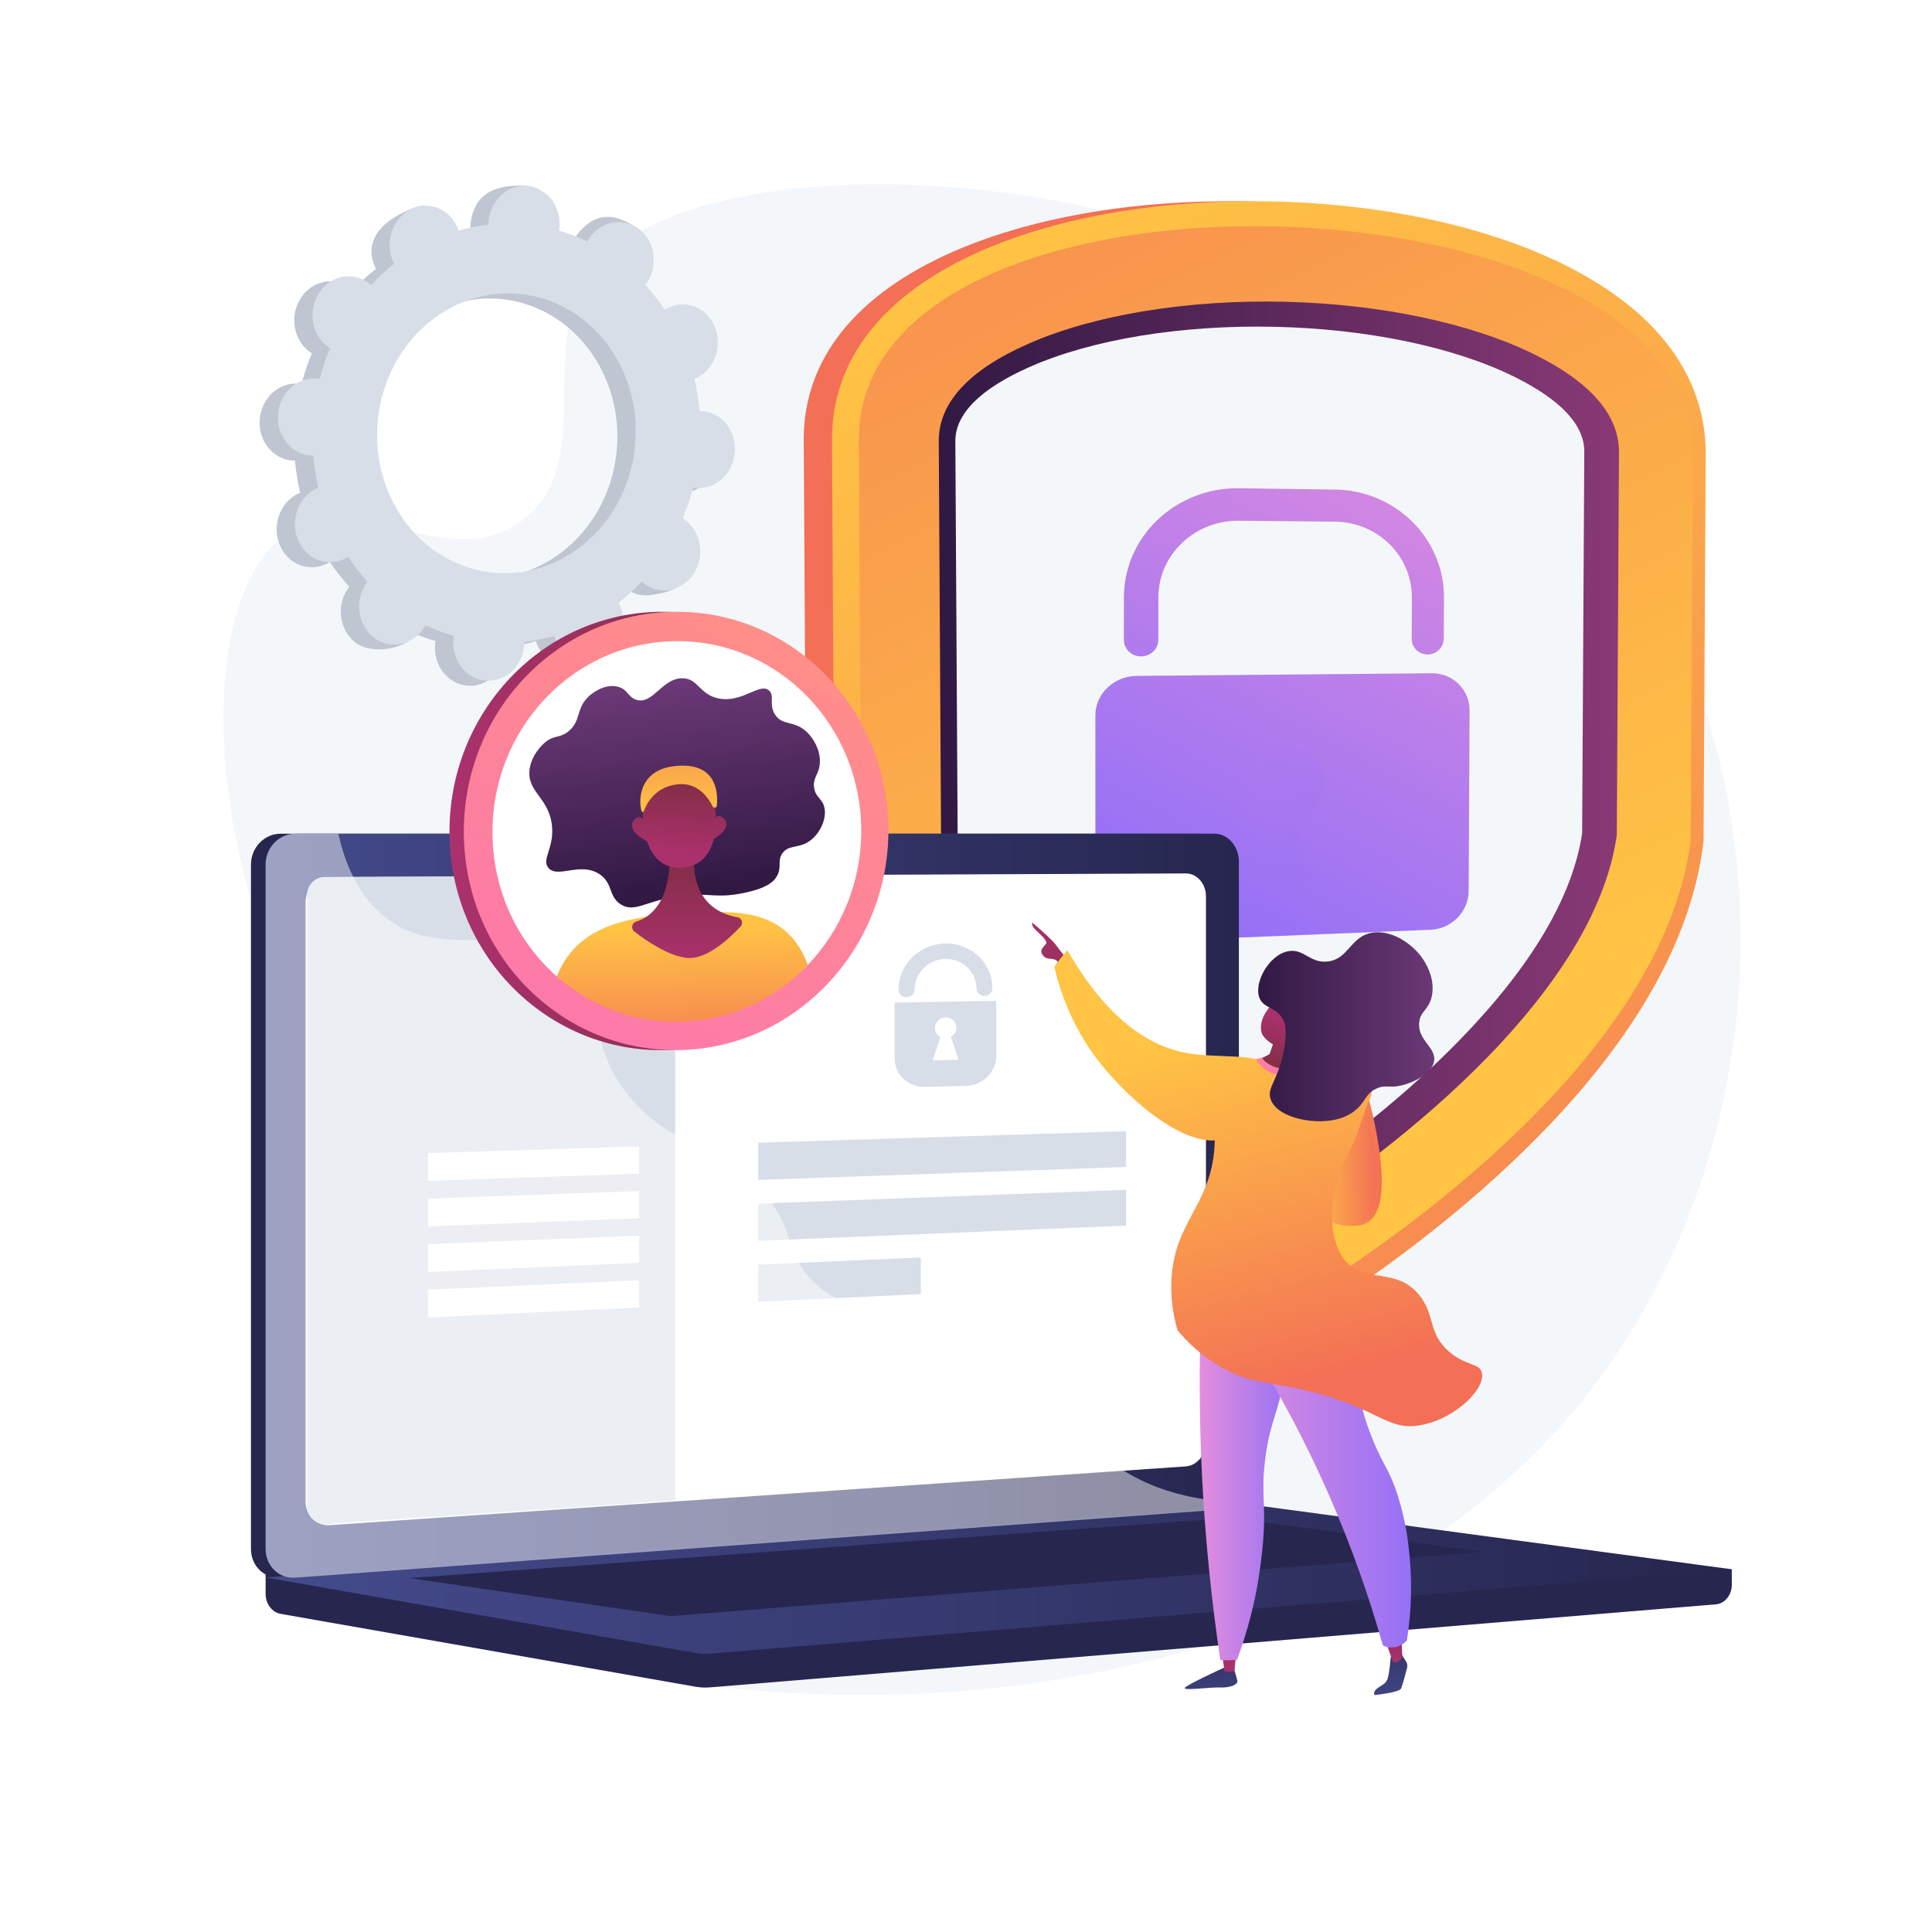 <?xml version="1.0" encoding="utf-8"?>
<!-- Generator: Adobe Illustrator 27.5.0, SVG Export Plug-In . SVG Version: 6.00 Build 0)  -->
<svg version="1.1" xmlns="http://www.w3.org/2000/svg" xmlns:xlink="http://www.w3.org/1999/xlink" x="0px" y="0px"
	 viewBox="0 0 3710 3710" style="enable-background:new 0 0 3710 3710;" xml:space="preserve">
<g id="Background">
	<g>
		<g>
			<rect style="fill:#FFFFFF;" width="3710" height="3710"/>
		</g>
	</g>
</g>
<g id="Illustration">
	<g>
		<path style="fill:#F4F7FA;" d="M1129.449,527.997c-97.851,140.08,16.882,367.182-128.312,472.533
			c-141.336,102.552-314.962-65.544-448.162,22.732c-197.595,130.952-161.51,730.164,127.383,1102.466
			c86.88,111.964,159.474,155.527,191.625,282.154c69.038,271.898-173.597,433.64-127.423,568.117
			c103.965,302.792,1702.873,556.87,2344.426-353.119c299.631-425.003,344.463-1038.71,76.751-1504.824
			C2681.987,275.794,1349.01,213.685,1129.449,527.997z"/>
		<g>
			<path style="fill:#BFC6D1;" d="M1301.649,946.798c37.623,3.168,70.904-27.288,74.335-68.026
				c3.431-40.738-24.286-76.332-61.91-79.5c-1.949-0.164-3.879-0.184-5.801-0.172c-1.794-21.041-5.075-41.651-9.797-61.682
				c1.786-0.731,3.568-1.489,5.325-2.393c34.298-17.625,49.261-61.796,33.421-98.661c-15.84-36.867-56.485-52.463-90.783-34.839
				c-1.793,0.923-3.5,1.957-5.186,3.018c-11.198-16.909-23.598-32.833-37.096-47.637c1.248-1.623,2.475-3.274,3.613-5.035
				c21.783-33.694,14.418-79.748-16.448-102.862c-30.867-23.113-73.549-14.534-95.332,19.16c-1.116,1.728-2.105,3.504-3.068,5.291
				c-17.425-8.41-35.617-15.373-54.453-20.821c0.335-2.052,0.64-4.118,0.818-6.227c3.431-40.739,10.856-86.732-26.813-89.311
				c-87.138-5.966-106.001,37.097-109.433,77.835c-0.178,2.11-0.222,4.197-0.235,6.277c-19.482,2.222-38.582,6.044-57.169,11.42
				c-0.651-1.923-1.328-3.84-2.14-5.729c-15.84-36.864-12.98-61.456-48.983-47.644c-78.51,30.122-91.061,74.605-75.222,111.469
				c0.828,1.926,1.762,3.76,2.721,5.568c-15.784,12.338-30.674,25.964-44.542,40.763c-1.484-1.328-2.995-2.635-4.608-3.843
				c-30.866-23.113-73.548-14.534-95.331,19.163c-21.783,33.696-14.419,79.748,16.447,102.86c1.581,1.185,3.211,2.231,4.85,3.25
				c-8.007,18.961-14.688,38.73-19.977,59.176c-1.893-0.334-3.799-0.637-5.747-0.802c-37.623-3.169-70.904,27.287-74.336,68.026
				c-3.431,40.737,24.288,76.331,61.911,79.5c1.949,0.164,3.878,0.184,5.801,0.172c1.795,21.041,5.074,41.65,9.798,61.682
				c-1.787,0.731-3.568,1.489-5.326,2.391c-34.297,17.627-49.261,61.798-33.421,98.663c15.84,36.866,56.486,52.461,90.783,34.836
				c1.792-0.921,3.501-1.955,5.186-3.017c11.197,16.91,23.598,32.834,37.096,47.639c-1.248,1.623-2.474,3.273-3.613,5.035
				c-21.783,33.695-14.419,79.748,16.448,102.861c30.867,23.113,97.685,12.538,119.468-21.156
				c1.116-1.728-22.032-1.508-21.068-3.296c17.424,8.41,35.617,15.373,54.453,20.821c-0.335,2.052-0.641,4.118-0.818,6.227
				c-3.432,40.738,24.287,76.332,61.91,79.502c37.623,3.168,70.904-27.288,74.336-68.026c0.178-2.11,0.221-4.198,0.234-6.278
				c19.482-2.22,38.583-6.042,57.168-11.419c0.652,1.923,1.33,3.84,2.141,5.73c15.84,36.863,56.486,52.46,90.783,34.836
				c34.298-17.625,49.262-61.799,33.421-98.662c-0.828-1.927-1.761-3.76-2.72-5.568c15.784-12.338,30.673-25.964,44.542-40.763
				c1.484,1.329,2.995,2.635,4.608,3.842c30.867,23.113,73.548,14.536,95.332-19.161c21.783-33.697,14.418-79.748-16.448-102.864
				c-1.581-1.182-3.211-2.228-4.849-3.247c8.006-18.96,14.688-38.73,19.975-59.175
				C1297.794,946.33,1299.699,946.634,1301.649,946.798z M914.821,1109.647C778.22,1098.142,677.582,968.911,690.04,820.999
				c12.458-147.911,133.293-258.489,269.894-246.984c136.602,11.506,237.24,140.737,224.781,288.649
				C1172.258,1010.575,1051.423,1121.152,914.821,1109.647z"/>
			<path style="fill:#BFC6D1;" d="M1303.8,735.025c34.298-17.626,49.261-61.797,33.422-98.663
				c-15.841-36.865-56.486-52.463-90.784-34.837c-1.794,0.921-3.5,1.957-5.186,3.018c-11.197-16.91-23.598-32.833-37.096-47.637
				c1.248-1.622,2.475-3.274,3.613-5.036c21.783-33.694,38.518-100.531,5.444-120.356c-62.774-37.626-95.44,2.963-117.223,36.656
				c-1.116,1.728-2.105,3.503-3.069,5.29c-17.425-8.409-35.616-15.371-54.453-20.82c0.336-2.052,0.642-4.118,0.819-6.227
				c1.867-22.172-5.539-42.771-18.7-57.497c-8.387,63.701-16.289,127.459-23.557,191.289
				c117.235,29.511,198.984,148.296,187.685,282.46c-9.575,113.691-83.208,205.25-178.786,236.342
				c0.22,12.428,0.541,24.884,0.425,37.328c-0.312,33.769-2.502,67.609-4.726,101.418c9.273-1.874,18.443-4.109,27.488-6.725
				c0.651,1.924,1.329,3.841,2.14,5.73c15.84,36.865,51.231,59.278,114.336,29.664c34.909-16.382,25.709-56.624,9.867-93.489
				c-0.827-1.926-1.761-3.76-2.719-5.567c15.784-12.339,30.673-25.965,44.541-40.762c1.484,1.328,2.996,2.635,4.608,3.842
				c30.867,23.114,100.113,10.137,121.896-23.559c21.783-33.697-12.146-75.35-43.012-98.464c-1.581-1.184-3.211-2.23-4.85-3.25
				c8.007-18.959,14.687-38.73,19.976-59.174c1.895,0.334,3.8,0.638,5.748,0.801c37.623,3.17,70.904-27.288,74.336-68.026
				c3.431-40.737-24.287-76.333-61.91-79.5c-1.95-0.164-3.879-0.184-5.801-0.171c-1.794-21.041-5.075-41.651-9.797-61.682
				C1300.261,736.686,1302.043,735.927,1303.8,735.025z"/>
			<path style="fill:#D8DEE8;" d="M1336.746,936.987c37.622,3.169,70.904-27.287,74.335-68.025
				c3.431-40.739-24.288-76.333-61.911-79.501c-1.949-0.164-3.878-0.184-5.8-0.171c-1.795-21.042-5.074-41.652-9.797-61.684
				c1.786-0.731,3.568-1.489,5.324-2.393c34.299-17.625,49.262-61.796,33.422-98.661c-15.84-36.865-56.485-52.463-90.783-34.838
				c-1.793,0.922-3.5,1.957-5.185,3.018c-11.198-16.909-23.599-32.834-37.097-47.638c1.248-1.622,2.475-3.274,3.614-5.035
				c21.782-33.694,14.419-79.748-16.448-102.861c-30.867-23.114-73.549-14.534-95.331,19.16c-1.116,1.728-2.104,3.504-3.068,5.291
				c-17.425-8.41-35.616-15.373-54.453-20.821c0.335-2.052,0.641-4.118,0.819-6.229c3.431-40.738-24.287-76.331-61.91-79.5
				c-37.623-3.168-70.904,27.287-74.335,68.025c-0.177,2.111-0.221,4.198-0.235,6.278c-19.482,2.22-38.582,6.043-57.167,11.42
				c-0.652-1.923-1.329-3.84-2.14-5.729c-15.84-36.864-56.485-52.462-90.784-34.836c-34.297,17.624-49.261,61.798-33.421,98.661
				c0.828,1.927,1.761,3.76,2.721,5.568c-15.784,12.339-30.674,25.964-44.542,40.763c-1.484-1.328-2.995-2.633-4.609-3.844
				c-30.867-23.113-73.548-14.533-95.331,19.163c-21.783,33.697-14.419,79.748,16.448,102.862c1.581,1.184,3.212,2.23,4.85,3.25
				c-8.007,18.959-14.687,38.729-19.977,59.175c-1.893-0.334-3.798-0.637-5.747-0.8c-37.623-3.17-70.904,27.287-74.335,68.024
				c-3.431,40.739,24.287,76.332,61.91,79.501c1.949,0.164,3.878,0.184,5.801,0.171c1.795,21.042,5.074,41.651,9.797,61.682
				c-1.786,0.731-3.567,1.491-5.324,2.392c-34.298,17.627-49.261,61.797-33.421,98.663c15.84,36.865,56.486,52.461,90.783,34.836
				c1.792-0.921,3.501-1.956,5.186-3.017c11.197,16.91,23.598,32.833,37.096,47.639c-1.248,1.622-2.475,3.274-3.613,5.035
				c-21.783,33.694-14.419,79.748,16.448,102.861c30.867,23.113,73.548,14.534,95.331-19.16c1.116-1.728,2.104-3.504,3.069-5.291
				c17.424,8.409,35.617,15.373,54.452,20.821c-0.334,2.052-0.64,4.117-0.819,6.228c-3.431,40.738,24.287,76.332,61.91,79.5
				c37.623,3.168,70.905-27.287,74.335-68.026c0.178-2.11,0.222-4.198,0.235-6.277c19.482-2.22,38.583-6.042,57.168-11.42
				c0.651,1.924,1.33,3.84,2.14,5.729c15.841,36.864,56.486,52.461,90.783,34.836c34.299-17.624,49.262-61.797,33.422-98.66
				c-0.828-1.928-1.761-3.76-2.72-5.57c15.784-12.338,30.672-25.963,44.541-40.761c1.484,1.328,2.995,2.633,4.608,3.84
				c30.867,23.114,73.548,14.536,95.331-19.16c21.783-33.697,14.419-79.749-16.448-102.864c-1.581-1.182-3.211-2.228-4.85-3.248
				c8.007-18.959,14.687-38.729,19.976-59.174C1332.891,936.52,1334.796,936.823,1336.746,936.987z M949.918,1099.837
				c-136.6-11.505-237.238-140.736-224.781-288.648C737.595,663.278,858.431,552.7,995.032,564.205s237.239,140.736,224.781,288.648
				C1207.356,1000.765,1086.52,1111.342,949.918,1099.837z"/>
		</g>
		<g>
			<linearGradient id="SVGID_1_" gradientUnits="userSpaceOnUse" x1="3390.776" y1="327.523" x2="2900.743" y2="798.526">
				<stop  offset="0" style="stop-color:#FFC444"/>
				<stop  offset="0.996" style="stop-color:#F36F56"/>
			</linearGradient>
			<path style="fill:url(#SVGID_1_);" d="M2413.009,2529.892c-43.229,1.251-85.393-9.644-121.915-31.531
				c-111.272-66.703-275.69-176.857-423.611-321.051c-187.698-182.976-295.542-368.97-319.138-551.61l-0.369-2.862l-4.579-779.319
				c0-154.017,100.458-279.038,289.063-361.189c155.826-67.872,362.36-101.502,580.55-95.187
				c215.65,6.242,415.198,50.737,562.896,124.878c175.571,88.135,267.692,211.992,267.692,358.835l-4.176,744.645l-0.338,2.738
				c-21.563,174.896-120.787,355.677-296.162,538.491c-140.667,146.626-299.624,262.827-408.792,334.824
				C2498.013,2515.375,2456.139,2528.645,2413.009,2529.892z"/>
			
				<linearGradient id="SVGID_00000044874614179341328380000003239135108569370800_" gradientUnits="userSpaceOnUse" x1="1934.319" y1="434.847" x2="3600.059" y2="3159.275">
				<stop  offset="0" style="stop-color:#FFC444"/>
				<stop  offset="0.996" style="stop-color:#F36F56"/>
			</linearGradient>
			<path style="fill:url(#SVGID_00000044874614179341328380000003239135108569370800_);" d="M2455.805,2529.892
				c-42.657,1.251-84.265-9.644-120.305-31.531c-109.803-66.703-272.048-176.857-418.015-321.051
				c-185.218-182.976-291.636-368.97-314.919-551.61l-0.366-2.862l-4.518-779.319c0-154.017,99.13-279.038,285.242-361.189
				c153.768-67.872,357.572-101.502,572.881-95.187c212.801,6.242,409.712,50.737,555.457,124.878
				c173.254,88.135,264.156,211.992,264.156,358.835l-4.122,744.645l-0.334,2.738c-21.277,174.896-119.191,355.677-292.25,538.491
				c-138.809,146.626-295.664,262.827-403.39,334.824C2539.685,2515.375,2498.364,2528.645,2455.805,2529.892z"/>
			
				<linearGradient id="SVGID_00000109727204430643802910000000712759802625277575_" gradientUnits="userSpaceOnUse" x1="2817.597" y1="1986.028" x2="1464.774" y2="-734.22">
				<stop  offset="0" style="stop-color:#FFC444"/>
				<stop  offset="0.996" style="stop-color:#F36F56"/>
			</linearGradient>
			<path style="fill:url(#SVGID_00000109727204430643802910000000712759802625277575_);" d="M1649.137,844.079l4.549,775.381
				c51.04,395.62,515.983,715.925,718.481,837.62c58.009,34.861,132.175,32.795,189.774-5.106
				c198.271-130.466,637.749-458.918,684.705-839.291l4.171-742.592C3250.817,319.15,1649.137,268.783,1649.137,844.079z"/>
			
				<linearGradient id="SVGID_00000011028772888883527110000013146903517781441208_" gradientUnits="userSpaceOnUse" x1="1802.665" y1="1458.304" x2="3108.887" y2="1458.304">
				<stop  offset="0" style="stop-color:#311944"/>
				<stop  offset="1" style="stop-color:#893976"/>
			</linearGradient>
			<path style="fill:url(#SVGID_00000011028772888883527110000013146903517781441208_);" d="M2467.295,2337.564
				c-3.711,0.086-9.329-0.53-15.005-3.972c-83.377-50.49-245.003-156.248-385.611-294.361
				c-151.878-149.189-239.472-294.235-259.559-430.464l-4.455-762.542c0.185-73.166,58.102-135.784,171.633-185.888
				c126.739-55.936,306.724-85.286,492.999-80.862c184.417,4.378,359.15,41.502,480.204,101.571
				c107.078,53.132,161.213,115.769,161.386,186.405l-4.152,736.141c-18.747,131.827-100.961,273.943-245.308,423.335
				c-135.724,140.465-294.269,251.814-377.137,305.962C2476.619,2336.591,2471.007,2337.475,2467.295,2337.564z"/>
			<path style="fill:#F4F7FA;" d="M2448.27,2285.442c-84.203-51.86-233.932-152.001-364.568-280.565
				c-142.73-140.469-225.328-275.263-244.745-399.986l-4.421-758.114c0.132-52.313,48.218-100.299,142.557-142.067
				c120.06-53.162,292.074-81.174,471.173-77.154c177.382,3.982,344.576,39.017,459.472,95.866
				c89.274,44.169,134.436,92.351,134.559,143.371l-4.144,733.434c-18.218,121.011-96.126,253.355-232.365,394.096
				C2679.302,2124.993,2532.089,2230.066,2448.27,2285.442z"/>
			<g>
				
					<linearGradient id="SVGID_00000016761559270709572140000010014702157238981272_" gradientUnits="userSpaceOnUse" x1="2871.834" y1="784.376" x2="2334.607" y2="1777.431">
					<stop  offset="0.004" style="stop-color:#E38DDD"/>
					<stop  offset="1" style="stop-color:#9571F6"/>
				</linearGradient>
				<path style="fill:url(#SVGID_00000016761559270709572140000010014702157238981272_);" d="M2749.554,1292.865l-567.007,5.044
					c-43.588,0.388-79.1,34.367-79.1,75.872v363.287c0,41.261,35.38,73.243,78.81,71.464l565.006-23.136
					c40.188-1.645,72.78-34.913,72.985-74.336l1.796-347.048C2822.248,1324.371,2789.879,1292.506,2749.554,1292.865z"/>
				
					<linearGradient id="SVGID_00000082342187287779834120000015897282120065056897_" gradientUnits="userSpaceOnUse" x1="2261.08" y1="564.467" x2="2538.118" y2="1825.61">
					<stop  offset="0.004" style="stop-color:#E38DDD"/>
					<stop  offset="1" style="stop-color:#9571F6"/>
				</linearGradient>
				<path style="opacity:0.8;fill:url(#SVGID_00000082342187287779834120000015897282120065056897_);" d="M2543.634,1501.187
					c0.127-40.123-34.311-71.84-76.36-69.181c-37.23,2.351-68.112,32.417-70.201,68.498c-1.62,27.986,13.517,52.232,36.56,64.539
					c9.796,5.233,14.64,16.2,12.707,27.026l-16.387,91.772c-2.085,11.681,7.173,21.96,19.382,21.531l41.479-1.456
					c12.127-0.424,21.353-11.291,19.349-22.773l-15.856-90.901c-1.894-10.854,3.7-21.615,13.531-27.527
					C2529.21,1549.859,2543.551,1526.98,2543.634,1501.187z"/>
				
					<linearGradient id="SVGID_00000119801917943271931350000018229805509110165920_" gradientUnits="userSpaceOnUse" x1="2716.6" y1="700.398" x2="2179.374" y2="1693.451">
					<stop  offset="0.004" style="stop-color:#E38DDD"/>
					<stop  offset="1" style="stop-color:#9571F6"/>
				</linearGradient>
				<path style="fill:url(#SVGID_00000119801917943271931350000018229805509110165920_);" d="M2741.59,1256.831
					c-17.028,0.111-30.799-13.417-30.725-30.221l0.344-79.136c0.347-79.481-65.361-144.866-147.253-145.679l-185.073-1.837
					c-84.753-0.843-154.438,65.246-154.51,147.24l-0.072,81.636c-0.015,17.333-14.773,31.48-33,31.599
					c-18.27,0.119-33.104-13.891-33.096-31.297l0.032-81.976c0.046-117.186,99.844-211.286,220.768-209.606l185.154,2.574
					c116.318,1.617,209.233,94.712,208.69,207.38l-0.379,78.821C2772.389,1243.065,2758.579,1256.719,2741.59,1256.831z"/>
			</g>
		</g>
		<g>
			<path style="fill:#26264F;" d="M3325.556,3013.475l-2815.503-23.999v71.009c0,19.273,12.28,35.662,28.911,38.583l796.14,139.83
				c9.448,1.66,19.03,2.1,28.564,1.313l1931.291-159.429c17.242-1.423,30.596-17.863,30.596-37.665V3013.475z"/>
			<g>
				<path style="fill:#26264F;" d="M2303.821,2899.68L539.168,3029.583c-31.577,2.324-57.252-22.376-57.252-55.175V1660.321
					c0-32.799,25.675-59.389,57.252-59.389h1764.653c26.015,0,47.049,24.036,47.049,53.687v1187.91
					C2350.87,2872.179,2329.836,2897.765,2303.821,2899.68z"/>
				
					<linearGradient id="SVGID_00000114035577034866223900000012603070656417942686_" gradientUnits="userSpaceOnUse" x1="510.053" y1="2315.334" x2="2379.007" y2="2315.334">
					<stop  offset="0" style="stop-color:#444B8C"/>
					<stop  offset="0.996" style="stop-color:#26264F"/>
				</linearGradient>
				<path style="fill:url(#SVGID_00000114035577034866223900000012603070656417942686_);" d="M2331.958,2899.68L567.306,3029.583
					c-31.578,2.324-57.252-22.376-57.252-55.175V1660.321c0-32.799,25.674-59.389,57.252-59.389h1764.653
					c26.016,0,47.049,24.036,47.049,53.687v1187.91C2379.007,2872.179,2357.974,2897.765,2331.958,2899.68z"/>
				<path style="fill:#FFFFFF;" d="M2276.984,2815.93l-1643.59,112.838c-25.697,1.764-46.579-18.509-46.579-45.286V1732.998
					c0-26.777,20.883-48.574,46.579-48.685l1643.59-7.086c21.46-0.093,38.819,19.604,38.819,43.993v1047.886
					C2315.804,2793.494,2298.445,2814.458,2276.984,2815.93z"/>
				<path style="fill:#FFFFFF;" d="M1511.955,1636.875c0,12.21-9.083,22.137-20.299,22.172c-11.23,0.036-20.343-9.856-20.343-22.093
					c0-12.237,9.113-22.165,20.343-22.173C1502.872,1614.772,1511.955,1624.664,1511.955,1636.875z"/>
			</g>
			
				<linearGradient id="SVGID_00000134231562297445470280000002058744058560580738_" gradientUnits="userSpaceOnUse" x1="510.053" y1="3033.951" x2="3325.556" y2="3033.951">
				<stop  offset="0" style="stop-color:#444B8C"/>
				<stop  offset="0.996" style="stop-color:#26264F"/>
			</linearGradient>
			<path style="fill:url(#SVGID_00000134231562297445470280000002058744058560580738_);" d="M2402.292,2892.474L510.053,3029.21
				l825.052,144.908c9.448,1.659,19.03,2.1,28.564,1.313l1961.887-161.955l-893.163-120.072
				C2422.404,2892.061,2412.33,2891.75,2402.292,2892.474z"/>
			<polygon style="fill:#26264F;" points="786.161,3030.386 2361.506,2914.854 2849.062,2979.87 1287.287,3103.369 			"/>
			<g>
				<path style="fill:#D8DEE8;" d="M1296.571,2881.312l-670.493,45.117c-19.671,1.324-36.356-14.276-36.356-33.992V1718.141
					c0-18.762,15.17-33.993,33.931-34.069l672.918-2.717V2881.312z"/>
				<polygon style="fill:#D8DEE8;" points="2162.448,2240.948 1456.005,2265.772 1456.005,2194.342 2162.448,2172.201 				"/>
				<polygon style="fill:#D8DEE8;" points="2162.448,2353.574 1456.005,2382.792 1456.005,2311.363 2162.448,2284.827 				"/>
				<polygon style="fill:#FFFFFF;" points="1227.412,2253.779 821.764,2267.607 821.764,2214.22 1227.412,2201.507 				"/>
				<polygon style="fill:#FFFFFF;" points="1227.412,2339.416 821.764,2355.068 821.764,2301.681 1227.412,2287.143 				"/>
				<polygon style="fill:#FFFFFF;" points="1227.412,2425.052 821.764,2442.528 821.764,2389.142 1227.412,2372.779 				"/>
				<polygon style="fill:#FFFFFF;" points="1227.412,2510.689 821.764,2529.989 821.764,2476.603 1227.412,2458.416 				"/>
				<polygon style="fill:#D8DEE8;" points="1768.179,2484.959 1456.005,2499.812 1456.005,2428.383 1768.179,2414.715 				"/>
				<g>
					<path style="fill:#D8DEE8;" d="M1717.912,1925.228v107.298c0,31.023,26.1,55.492,58.196,54.655l79.584-2.076
						c31.71-0.828,57.336-26.381,57.336-57.078v-106.17L1717.912,1925.228z M1791.206,2036.155l14.791-44.817
						c-6.335-3.27-10.629-9.711-10.629-17.215c0-11.015,9.237-20.118,20.617-20.333c11.367-0.215,20.571,8.52,20.571,19.51
						c0,7.488-4.277,14.092-10.594,17.621l14.735,44.08L1791.206,2036.155z"/>
					<path style="fill:#D8DEE8;" d="M1890.405,1912.562c-8.443,0.141-15.292-6.394-15.292-14.596
						c0-31.538-26.478-56.857-59.128-56.438c-32.766,0.421-59.509,26.587-59.509,58.329c0,8.255-6.943,15.065-15.516,15.208
						c-8.581,0.144-15.542-6.444-15.542-14.713c0-48.307,40.739-88.065,90.568-88.624c49.561-0.556,89.687,37.913,89.687,85.751
						C1905.672,1905.666,1898.84,1912.42,1890.405,1912.562z"/>
				</g>
			</g>
			<path style="opacity:0.48;fill:#FFFFFF;" d="M567.299,3029.583l1755.725-129.246l8.935-0.657
				c11.936-0.879,22.79-6.779,31.08-15.73c-126.344-6.914-204.818-51.75-255.44-98.079
				c-101.659-93.038-84.026-184.787-193.654-245.957c-136.735-76.298-244.25,20.38-348.009-75.008
				c-62.904-57.831-32.021-100.956-109.426-187.377c-85.73-95.718-141.546-63.543-227.704-149.69
				c-108.939-108.927-54.455-193.676-148.294-271.882c-113.84-94.876-236.611-7.063-344.978-98.052
				c-46.74-39.244-72.387-96.297-85.778-156.974h-82.449c-31.578,0-57.253,26.59-57.253,59.39v1314.087
				C510.053,3007.205,535.723,3031.903,567.299,3029.583z"/>
		</g>
		<g>
			
				<linearGradient id="SVGID_00000127759230997390447570000003380966543077465766_" gradientUnits="userSpaceOnUse" x1="863.13" y1="1595.681" x2="1678.457" y2="1595.681">
				<stop  offset="0" style="stop-color:#AB316D"/>
				<stop  offset="1" style="stop-color:#792D3D"/>
			</linearGradient>
			<path style="fill:url(#SVGID_00000127759230997390447570000003380966543077465766_);" d="M1678.457,1594.219
				c0,227.825-176.625,415.722-397.55,422.173c-224.365,6.552-412.767-175.895-417.679-410.143
				c-4.972-237.105,179.6-431.45,408.982-431.45C1497.999,1174.799,1678.457,1363.693,1678.457,1594.219z"/>
			
				<linearGradient id="SVGID_00000043417092324532154780000007808757407845275521_" gradientUnits="userSpaceOnUse" x1="1538.568" y1="1141.567" x2="891.624" y2="2363.571">
				<stop  offset="0" style="stop-color:#FF9085"/>
				<stop  offset="1" style="stop-color:#FB6FBB"/>
			</linearGradient>
			<path style="fill:url(#SVGID_00000043417092324532154780000007808757407845275521_);" d="M1706.007,1594.219
				c0,227.825-176.624,415.722-397.549,422.173c-224.365,6.552-412.768-175.895-417.679-410.143
				c-4.972-237.105,179.6-431.45,408.982-431.45C1525.549,1174.799,1706.007,1363.693,1706.007,1594.219z"/>
			<path style="fill:#FFFFFF;" d="M1653.845,1594.989c0.135,100.666-39.407,192.364-103.525,258.965
				c-62.25,64.66-416.331,77.92-480.355,21.773c-74.104-64.987-122.061-161.248-124.193-270.29
				c-4.016-205.4,155.831-373.828,354.572-374.217C1496.382,1230.837,1653.576,1394.544,1653.845,1594.989z"/>
			<g>
				<defs>
					<path id="SVGID_00000181082193579598685320000010742344506580884617_" d="M1653.845,1594.989
						c0.266,198.399-153.586,361.963-345.947,367.219c-194.964,5.327-358.152-153.517-362.126-356.77
						c-4.016-205.4,155.831-373.828,354.572-374.217C1496.382,1230.837,1653.576,1394.544,1653.845,1594.989z"/>
				</defs>
				<clipPath id="SVGID_00000129177281579987954380000005881477418043520699_">
					<use xlink:href="#SVGID_00000181082193579598685320000010742344506580884617_"  style="overflow:visible;"/>
				</clipPath>
				<g style="clip-path:url(#SVGID_00000129177281579987954380000005881477418043520699_);">
					<g>
						
							<linearGradient id="SVGID_00000080902883702917592260000017524625432963417010_" gradientUnits="userSpaceOnUse" x1="1324.926" y1="1706.923" x2="1275.059" y2="1310.759">
							<stop  offset="0" style="stop-color:#311944"/>
							<stop  offset="1" style="stop-color:#6B3976"/>
						</linearGradient>
						<path style="fill:url(#SVGID_00000080902883702917592260000017524625432963417010_);" d="M1307.568,1720.23
							c-67.065,8.41-88.027,33.357-114.962,16.692c-24.553-15.191-14.905-40.659-41.195-58.213
							c-36.911-24.646-80.643,8.909-98.292-12.258c-13.818-16.573,12.087-38.136,6.722-82.444
							c-6.395-52.823-48.18-63.685-42.911-106.226c3.724-30.065,27.787-50.45,29.53-51.887
							c18.633-15.358,27.982-7.413,45.182-21.417c24.929-20.295,13.814-43.959,39.262-67.508
							c1.985-1.837,27.203-24.543,54.182-18.607c20.855,4.588,20.743,21.468,38.254,25.877
							c31.307,7.884,48.264-42.014,87.161-41.749c30.673,0.209,32.178,31.389,69.474,38.744
							c45.793,9.03,78.934-31.102,96.843-15.193c11.469,10.187-1.27,27.442,11.933,46.86c14.44,21.239,36.143,10.04,59.975,32.218
							c13.983,13.013,26.518,35.494,25.715,58.606c-0.797,22.941-14.123,28.723-11.105,49.012
							c2.942,19.783,16.536,20.413,20.013,39.301c3.911,21.25-8.526,46.411-25.145,60.177c-22.808,18.894-43.494,8.033-56.178,26.8
							c-9.477,14.022-0.982,24.613-8.99,41.084c-7.718,15.874-25.024,25.399-58.205,33.138
							C1376.857,1726.762,1362.867,1713.296,1307.568,1720.23z"/>
						<g style="opacity:0.3;">
							
								<linearGradient id="SVGID_00000010275165737945897750000017832835437275564699_" gradientUnits="userSpaceOnUse" x1="1316.431" y1="1707.993" x2="1266.566" y2="1311.836">
								<stop  offset="0" style="stop-color:#311944"/>
								<stop  offset="1" style="stop-color:#6B3976"/>
							</linearGradient>
							<path style="fill:url(#SVGID_00000010275165737945897750000017832835437275564699_);" d="M1522.798,1602.216
								c-38.35-7.37-42.124-44.341-82.777-55.526c-70.062-19.277-127.868,71.129-163.234,49.468
								c-33.899-20.763,11.177-108.382-35.66-160.297c-34.666-38.425-86.854-21.134-98.775-49.893
								c-5.405-13.038-1.753-33.679,26.6-68.064c-20.182,2.95-36.468,17.604-38.047,19.065
								c-25.448,23.549-14.334,47.213-39.262,67.508c-17.2,14.003-26.549,6.058-45.182,21.417
								c-1.743,1.437-25.806,21.823-29.53,51.887c-5.269,42.541,36.515,53.403,42.911,106.226
								c5.365,44.308-20.54,65.871-6.722,82.444c17.648,21.167,61.38-12.388,98.292,12.258
								c26.29,17.554,16.642,43.022,41.195,58.213c26.935,16.665,47.897-8.282,114.962-16.692
								c55.3-6.934,69.289,6.532,127.265-6.992c33.181-7.74,50.487-17.264,58.205-33.138c8.008-16.471-0.487-27.062,8.99-41.084
								c12.684-18.767,33.37-7.907,56.178-26.8c6.13-5.078,11.686-11.706,16.066-19.113
								C1557.545,1601.486,1540.124,1605.546,1522.798,1602.216z"/>
						</g>
					</g>
					
						<linearGradient id="SVGID_00000076591991088270261890000015182484097043371156_" gradientUnits="userSpaceOnUse" x1="1306.928" y1="1779.368" x2="1316.019" y2="2071.101">
						<stop  offset="0" style="stop-color:#FFC444"/>
						<stop  offset="0.996" style="stop-color:#F36F56"/>
					</linearGradient>
					<path style="fill:url(#SVGID_00000076591991088270261890000015182484097043371156_);" d="M1059.708,1980.694
						c23.582,35.833,105.363,15.713,259.016,9.547c153.186-6.147,220.906,7.961,244.326-27.773
						c10.868-16.581,6.668-35.403-1.324-71.224c-5.474-24.531-16.19-72.554-55.352-104.957
						c-48.282-39.949-115.748-36.313-183.922-32.64c-71.663,3.861-171.109,9.22-225.708,74.349
						c-38.199,45.567-41.174,104.645-41.503,113.352C1054.467,1961.882,1054.079,1972.141,1059.708,1980.694z"/>
					
						<linearGradient id="SVGID_00000176732693796424286760000003090231043906884272_" gradientUnits="userSpaceOnUse" x1="1316.928" y1="1851.706" x2="1325.273" y2="1598.863">
						<stop  offset="0" style="stop-color:#AB316D"/>
						<stop  offset="1" style="stop-color:#792D3D"/>
					</linearGradient>
					<path style="fill:url(#SVGID_00000176732693796424286760000003090231043906884272_);" d="M1285.284,1637.397
						c0,0,10.351,109.159-63.9,132.461c-8.237,2.585-10.171,13.665-3.336,18.951c23.82,18.425,66.642,47.669,102.002,50.751
						c36.707,3.2,79.874-36.652,101.919-60.149c5.9-6.289,2.567-16.684-5.746-18.042c-31.6-5.162-88.57-27.36-83.573-120.527
						L1285.284,1637.397z"/>
					
						<linearGradient id="SVGID_00000119839019378304035440000007954665059944942001_" gradientUnits="userSpaceOnUse" x1="1300.03" y1="1638.497" x2="1311.02" y2="1470.263">
						<stop  offset="0" style="stop-color:#AB316D"/>
						<stop  offset="1" style="stop-color:#792D3D"/>
					</linearGradient>
					<path style="fill:url(#SVGID_00000119839019378304035440000007954665059944942001_);" d="M1234.377,1559.021
						c0,0-3.982,109.795,72.477,107.218c76.061-2.564,69.905-95.588,65.483-119.66c0,0-0.013-63.717-50.858-57.686
						C1270.468,1494.944,1236.11,1511.955,1234.377,1559.021z"/>
					
						<linearGradient id="SVGID_00000031906000472878113920000015555439025704654266_" gradientUnits="userSpaceOnUse" x1="1376.834" y1="1642.91" x2="1387.82" y2="1474.748">
						<stop  offset="0" style="stop-color:#AB316D"/>
						<stop  offset="1" style="stop-color:#792D3D"/>
					</linearGradient>
					<path style="fill:url(#SVGID_00000031906000472878113920000015555439025704654266_);" d="M1366.699,1585.556
						c0,0,7.052-28.695,22.223-14.747c22,20.227-24.372,44.209-24.372,44.209L1366.699,1585.556z"/>
					
						<linearGradient id="SVGID_00000060032624862613965370000006394256669572120237_" gradientUnits="userSpaceOnUse" x1="1226.942" y1="1634.599" x2="1237.881" y2="1467.147">
						<stop  offset="0" style="stop-color:#AB316D"/>
						<stop  offset="1" style="stop-color:#792D3D"/>
					</linearGradient>
					<path style="fill:url(#SVGID_00000060032624862613965370000006394256669572120237_);" d="M1242.026,1587.336
						c0,0-7.712-28.623-22.752-14.19c-21.866,20.984,25.53,43.704,25.53,43.704L1242.026,1587.336z"/>
					
						<linearGradient id="SVGID_00000156554955961625925760000007013912324236629926_" gradientUnits="userSpaceOnUse" x1="1302.348" y1="1577.719" x2="1310.054" y2="1264.353">
						<stop  offset="0" style="stop-color:#FFC444"/>
						<stop  offset="0.996" style="stop-color:#F36F56"/>
					</linearGradient>
					<path style="fill:url(#SVGID_00000156554955961625925760000007013912324236629926_);" d="M1231.998,1557.548
						c0.685,2.181,3.667,2.24,4.432,0.087c5.036-14.168,21.099-46.361,64.085-51.494c38.353-4.58,58.986,24.349,68.009,42.445
						c1.972,3.954,7.717,2.789,8.112-1.65c2.348-26.418-1.575-77.345-66.947-76.675
						C1226.81,1471.11,1225.279,1536.162,1231.998,1557.548z"/>
				</g>
			</g>
		</g>
		<g>
			
				<linearGradient id="SVGID_00000017483252830810872310000010797455199098708358_" gradientUnits="userSpaceOnUse" x1="2940.296" y1="3087.527" x2="2958.477" y2="3318.93" gradientTransform="matrix(1 0 0 1 -626.263 0)">
				<stop  offset="0.004" style="stop-color:#26264F"/>
				<stop  offset="1" style="stop-color:#444B8C"/>
			</linearGradient>
			<path style="fill:url(#SVGID_00000017483252830810872310000010797455199098708358_);" d="M2349.493,3202.933
				c0,0-73.188,33.264-74.384,38.573c-1.196,5.31,47.068-1.78,66.77-1.015c19.702,0.766,35.91-5.057,34.126-13.402
				c-1.784-8.347-8.68-29.336-8.68-29.336L2349.493,3202.933z"/>
			
				<linearGradient id="SVGID_00000056425340993622615410000014428256845213395601_" gradientUnits="userSpaceOnUse" x1="2987.234" y1="3216.357" x2="2983.928" y2="2976.694" gradientTransform="matrix(1 0 0 1 -626.263 0)">
				<stop  offset="0" style="stop-color:#AB316D"/>
				<stop  offset="1" style="stop-color:#792D3D"/>
			</linearGradient>
			<path style="fill:url(#SVGID_00000056425340993622615410000014428256845213395601_);" d="M2346.815,3175.938l4.452,32.952
				c0,0,11.586,4.125,19.369-0.752l3.321-36.141L2346.815,3175.938z"/>
			
				<linearGradient id="SVGID_00000008847605228941954760000017029546703580982423_" gradientUnits="userSpaceOnUse" x1="3283.886" y1="3060.533" x2="3302.067" y2="3291.932" gradientTransform="matrix(1 0 0 1 -626.263 0)">
				<stop  offset="0.004" style="stop-color:#26264F"/>
				<stop  offset="1" style="stop-color:#444B8C"/>
			</linearGradient>
			<path style="fill:url(#SVGID_00000008847605228941954760000017029546703580982423_);" d="M2691.485,3176.728l8.513,13.667
				c2.382,3.821,3.091,8.423,1.949,12.778c-2.976,11.365-8.922,33.513-11.514,39.288c-3.532,7.866-50.894,12.539-50.894,12.539
				s-4.224-5.943,5.61-13.122c9.833-7.176,16.154-8.306,19.625-18.901c3.469-10.592,5.785-40.557,5.785-40.557L2691.485,3176.728z"
				/>
			
				<linearGradient id="SVGID_00000058577915828045286600000016510744014204897408_" gradientUnits="userSpaceOnUse" x1="3302.119" y1="3212.014" x2="3298.813" y2="2972.348" gradientTransform="matrix(1 0 0 1 -626.263 0)">
				<stop  offset="0" style="stop-color:#AB316D"/>
				<stop  offset="1" style="stop-color:#792D3D"/>
			</linearGradient>
			<path style="fill:url(#SVGID_00000058577915828045286600000016510744014204897408_);" d="M2656.052,3141.999
				c3.11,2.479,18.32,48.65,18.32,48.65s4.925,6.296,14.279-2.995c9.352-9.293,4.232-4.168,4.232-4.168l-1.753-45.411
				L2656.052,3141.999z"/>
			
				<linearGradient id="SVGID_00000067918504592870248480000011722294732393496961_" gradientUnits="userSpaceOnUse" x1="2303.775" y1="2828.108" x2="2480.975" y2="2828.108">
				<stop  offset="0.004" style="stop-color:#E38DDD"/>
				<stop  offset="1" style="stop-color:#9571F6"/>
			</linearGradient>
			<path style="fill:url(#SVGID_00000067918504592870248480000011722294732393496961_);" d="M2306.546,2513.91
				c-3.861,98.295-4.018,205.088,1.638,319.175c6.367,128.472,19.165,247.213,35.291,354.85c5.995,0.192,12.295,0.224,18.876,0.038
				c4.443-0.124,8.75-0.339,12.911-0.626c8.368-22.32,18.262-51.671,27.119-86.729c9.313-36.863,14.932-69.931,18.934-101.551
				c14.094-111.333-2.423-121.046,9.016-203.554c10.129-73.074,24.536-75.927,41.446-179.675
				c18.349-112.571,4.689-129.459-1.953-135.56C2441.547,2454.305,2375.123,2471.987,2306.546,2513.91z"/>
			
				<linearGradient id="SVGID_00000163753629539296230800000006646662652408561548_" gradientUnits="userSpaceOnUse" x1="2316.028" y1="2828.115" x2="2480.975" y2="2828.115">
				<stop  offset="0.004" style="stop-color:#E38DDD"/>
				<stop  offset="1" style="stop-color:#9571F6"/>
			</linearGradient>
			<path style="opacity:0.3;fill:url(#SVGID_00000163753629539296230800000006646662652408561548_);" d="M2469.824,2480.279
				c-26.97-24.774-88.651-9.775-153.797,28.033c74.945,80.97,83.115,133.498,74.131,167.58
				c-10.155,38.521-41.026,49.614-40.909,91.734c0.145,51.76,46.86,65.472,45.867,120.245
				c-0.657,36.219-21.185,35.843-26.032,80.576c-5.737,52.929,21.082,71.167,12.396,110.329
				c-3.737,16.849-14.403,38.863-44.779,61.541c2.189,16.081,4.435,32.001,6.776,47.62c5.993,0.188,12.293,0.222,18.875,0.035
				c4.443-0.123,8.75-0.338,12.91-0.625c8.369-22.32,18.262-51.67,27.119-86.727c9.313-36.865,14.932-69.932,18.934-101.553
				c14.093-111.333-2.423-121.046,9.016-203.554c10.129-73.074,24.536-75.929,41.446-179.677
				C2490.125,2503.265,2476.467,2486.378,2469.824,2480.279z"/>
			
				<linearGradient id="SVGID_00000088821496354838401910000002061762090375593890_" gradientUnits="userSpaceOnUse" x1="2352.969" y1="2810.641" x2="2709.694" y2="2810.641">
				<stop  offset="0.004" style="stop-color:#E38DDD"/>
				<stop  offset="1" style="stop-color:#9571F6"/>
			</linearGradient>
			<path style="fill:url(#SVGID_00000088821496354838401910000002061762090375593890_);" d="M2352.969,2512.258
				c64.53,94.422,134.133,211.933,196.378,352.59c47.04,106.294,81.157,206.095,106.205,295.04c3.389,1.569,11.385,4.7,21.602,3.349
				c13.936-1.843,22.287-10.738,24.47-13.22c10.195-63.761,9.071-117.762,5.61-156.735c-2.215-24.953-6.135-66.507-22.042-117.806
				c-17.813-57.463-30.063-60.693-53.304-121.485c-24.124-63.102-18.281-78.849-41.382-157.816
				c-9.49-32.439-25.377-80.715-51.591-138.459C2476.934,2475.895,2414.95,2494.077,2352.969,2512.258z"/>
			
				<linearGradient id="SVGID_00000020399322101614317830000001369906402315083906_" gradientUnits="userSpaceOnUse" x1="-1746.423" y1="1793.631" x2="-1844.253" y2="2087.121" gradientTransform="matrix(-1 0.022 0.022 1 210.251 0.106)">
				<stop  offset="0" style="stop-color:#AB316D"/>
				<stop  offset="1" style="stop-color:#792D3D"/>
			</linearGradient>
			<path style="fill:url(#SVGID_00000020399322101614317830000001369906402315083906_);" d="M2047.746,1840.139
				c0,0-12.521-14.987-20.502-26.151c-7.98-11.166-44.776-42.224-44.776-42.224s-2.64,5.114,5.307,13.03
				c7.948,7.916,24.605,21.417,20.973,27.361c-3.633,5.945-14.106,11.344-6.225,22.248c7.881,10.903,21.001,3.054,27.985,11.786
				c6.985,8.731,14.154,18.266,14.154,18.266L2047.746,1840.139z"/>
			
				<linearGradient id="SVGID_00000012441949082413600350000005072983651100246941_" gradientUnits="userSpaceOnUse" x1="2171.882" y1="2044.268" x2="2339.215" y2="2738.058" gradientTransform="matrix(1 -0.022 0.022 1 31.902 3.95)">
				<stop  offset="0" style="stop-color:#FFC444"/>
				<stop  offset="0.996" style="stop-color:#F36F56"/>
			</linearGradient>
			<path style="fill:url(#SVGID_00000012441949082413600350000005072983651100246941_);" d="M2049.505,1824.396
				c-8.355,10.482-16.71,20.965-25.065,31.447c10.682,46.22,33.455,115.868,86.403,183.521
				c56.121,71.708,175.825,179.103,250.344,143.896c45.419-21.458,106.738-95.096,84.705-130.6
				c-21.182-34.133-112.851-17.998-175.807-32.218C2208.374,2006.503,2128.28,1961.588,2049.505,1824.396z"/>
			
				<linearGradient id="SVGID_00000030483300797114311910000016592363453675055537_" gradientUnits="userSpaceOnUse" x1="2433.657" y1="2277.206" x2="2571.436" y2="2277.206" gradientTransform="matrix(1 -0.022 0.022 1 31.902 3.95)">
				<stop  offset="0" style="stop-color:#FFC444"/>
				<stop  offset="0.996" style="stop-color:#F36F56"/>
			</linearGradient>
			<path style="fill:url(#SVGID_00000030483300797114311910000016592363453675055537_);" d="M2624.88,2096.991
				c0,0,48.829,166.194,18.579,230.141c-30.25,63.947-126.712-6.278-126.712-6.278L2624.88,2096.991z"/>
			
				<linearGradient id="SVGID_00000008829456483414772430000009333209201555163536_" gradientUnits="userSpaceOnUse" x1="2424.618" y1="2277.206" x2="2562.398" y2="2277.206" gradientTransform="matrix(1 -0.022 0.022 1 31.902 3.95)">
				<stop  offset="0" style="stop-color:#FFC444"/>
				<stop  offset="0.996" style="stop-color:#F36F56"/>
			</linearGradient>
			<path style="fill:url(#SVGID_00000008829456483414772430000009333209201555163536_);" d="M2615.843,2097.188
				c0,0,48.828,166.194,18.579,230.141c-30.25,63.946-126.712-6.279-126.712-6.279L2615.843,2097.188z"/>
			
				<linearGradient id="SVGID_00000130632911479713145040000009703915188068730519_" gradientUnits="userSpaceOnUse" x1="2311.204" y1="2010.666" x2="2478.536" y2="2704.455" gradientTransform="matrix(1 -0.022 0.022 1 31.902 3.95)">
				<stop  offset="0" style="stop-color:#FFC444"/>
				<stop  offset="0.996" style="stop-color:#F36F56"/>
			</linearGradient>
			<path style="fill:url(#SVGID_00000130632911479713145040000009703915188068730519_);" d="M2473.04,2035.536
				c-62.723-1.141-111.029,0.907-137.735,28.783c-28.206,29.445,1.642,61.341-2.976,136.854
				c-7.069,115.608-79.991,145.407-82.971,262.603c-1.005,39.488,6.372,71.584,11.981,90.888
				c16.577,19.747,43.61,47.535,83.11,70.402c57.481,33.277,90.247,26.542,172.203,47.063
				c134.056,33.566,146.859,76.741,212.697,64.235c66.539-12.64,123.904-70.117,116.155-100.825
				c-4.642-18.39-31.449-12.567-63.059-40.082c-40.74-35.46-26.09-70.476-57.313-108.855
				c-44.848-55.127-104.878-19.52-143.114-67.312c-38.677-48.344-25.873-145.55,4.676-199.048
				c19.953-34.943,27.937-75.556,44.768-112.105c1.398-3.036,2.99-8,2.107-14.144c-3.373-23.491-42.913-35.41-72.854-44.135
				C2515.047,2036.552,2478.198,2035.628,2473.04,2035.536z"/>
			
				<linearGradient id="SVGID_00000167360262096292006700000002091831233509815941_" gradientUnits="userSpaceOnUse" x1="1100.691" y1="2030.586" x2="1155.108" y2="2117.078" gradientTransform="matrix(1 -0.022 0.022 1 1281.168 -23.285)">
				<stop  offset="0" style="stop-color:#FF9085"/>
				<stop  offset="1" style="stop-color:#FB6FBB"/>
			</linearGradient>
			<path style="fill:url(#SVGID_00000167360262096292006700000002091831233509815941_);" d="M2411.984,2034.274l12.276-4.073
				c0,0,3.598,16.664,43.384,17.887c22.057-0.481,36.048-13.15,36.048-13.15l8.579,5.972c0,0-18.023,23.548-47.503,23.602
				C2426.722,2064.582,2411.984,2034.274,2411.984,2034.274z"/>
			<g>
				
					<linearGradient id="SVGID_00000026152668937998319920000008417912037492451725_" gradientUnits="userSpaceOnUse" x1="1817.076" y1="2761.605" x2="1753.378" y2="2864.646" gradientTransform="matrix(0.952 -0.306 0.306 0.952 -104.942 -119.746)">
					<stop  offset="0" style="stop-color:#AB316D"/>
					<stop  offset="1" style="stop-color:#792D3D"/>
				</linearGradient>
				<path style="fill:url(#SVGID_00000026152668937998319920000008417912037492451725_);" d="M2422.052,1980.475
					c-3.364-18.229,6.862-33.892,9.107-37.264c9.406-14.113,11.652-15.952,15.728-18.174l5.638-2.806c0,0,0.322-0.095,0.656-0.181
					c3.538-0.907,15.245-0.194,17.563,0.526c7.409,2.305,12.643,33.82,6.372,77.132c0.3,3.4,0.6,6.8,0.897,10.2
					c16.865-2.332,21.745-0.724,22.611,1.534c1.876,4.893-9.87,33.472-25.934,39.099c-20.145,7.055-48.208-11.344-49.894-17.999
					c-0.682-2.693-0.562-0.379,13.156-8.323c1.263-3.982,5.187-14.767,6.448-18.749
					C2441.492,2003.605,2424.53,1993.903,2422.052,1980.475z"/>
				
					<linearGradient id="SVGID_00000065038478080666424270000011016427521031601801_" gradientUnits="userSpaceOnUse" x1="970.892" y1="2404.111" x2="913.014" y2="2497.738" gradientTransform="matrix(0.853 -0.522 0.522 0.853 362.731 402.227)">
					<stop  offset="0" style="stop-color:#AB316D"/>
					<stop  offset="1" style="stop-color:#792D3D"/>
				</linearGradient>
				<path style="fill:url(#SVGID_00000065038478080666424270000011016427521031601801_);" d="M2445.039,1965.806
					c3.719-4.24,9.136,0.558,8.633,6.436c-0.502,5.878-6.751,11.466-12.169,9.801
					C2436.087,1980.377,2440.033,1971.51,2445.039,1965.806z"/>
			</g>
			<g style="opacity:0.3;">
				
					<linearGradient id="SVGID_00000076572697388507882300000003718145779989840003_" gradientUnits="userSpaceOnUse" x1="2271.954" y1="2020.133" x2="2439.287" y2="2713.922" gradientTransform="matrix(1 -0.022 0.022 1 31.902 3.95)">
					<stop  offset="0" style="stop-color:#FFC444"/>
					<stop  offset="0.996" style="stop-color:#F36F56"/>
				</linearGradient>
				<path style="fill:url(#SVGID_00000076572697388507882300000003718145779989840003_);" d="M2682.239,2637.131
					c-63.076-41.91-120.175,6.03-164.765-30.894c-36.722-30.408-6.611-70.055-46.34-123.573
					c-43.565-58.685-104.018-43.677-118.425-87.532c-14.891-45.326,44.849-76.086,46.34-139.021
					c0.762-32.118-13.659-73.948-71.264-124.118c3.108,18.308,6.292,40.621,4.545,69.179
					c-7.07,115.608-79.992,145.407-82.972,262.603c-1.005,39.488,6.372,71.584,11.981,90.888
					c16.577,19.747,43.61,47.535,83.11,70.402c57.481,33.277,90.247,26.542,172.203,47.063
					c134.057,33.566,146.859,76.741,212.697,64.235c19.176-3.643,37.578-11.022,53.892-20.399
					c-19.174-2.984-33.468-9.505-44.364-17.048C2710.071,2678.977,2715.131,2658.986,2682.239,2637.131z"/>
			</g>
			
				<linearGradient id="SVGID_00000030455928649421083030000003136860533794678459_" gradientUnits="userSpaceOnUse" x1="2416.056" y1="1971.671" x2="2754.218" y2="1971.671">
				<stop  offset="0" style="stop-color:#311944"/>
				<stop  offset="1" style="stop-color:#6B3976"/>
			</linearGradient>
			<path style="fill:url(#SVGID_00000030455928649421083030000003136860533794678459_);" d="M2549.539,1846.37
				c-34.268,3.888-45.917-25.731-76.203-19.677c-38.094,7.614-68.038,64.139-53.571,92.402
				c9.031,17.642,30.501,14.768,43.269,37.354c5.314,9.402,7.952,21.144,4.121,49.15c-9.308,68.06-36.164,81.192-26.785,106.164
				c11.569,30.807,64.255,42.275,96.839,41.286c11.024-0.334,40.009-1.215,63.873-19.66c21.371-16.519,19.805-32.57,41.773-42.895
				c17.95-8.436,24.677-0.394,48.885-6.255c20.383-4.936,56.353-20.505,61.813-45.218c6.08-27.536-31.524-40.136-28.315-75.288
				c2.074-22.728,18.373-23.782,24.194-50.536c8.176-37.579-16.266-70.962-20.604-76.674
				c-19.608-25.815-58.146-51.943-94.779-45.218C2592.667,1798.902,2589.737,1841.81,2549.539,1846.37z"/>
		</g>
	</g>
</g>
</svg>

